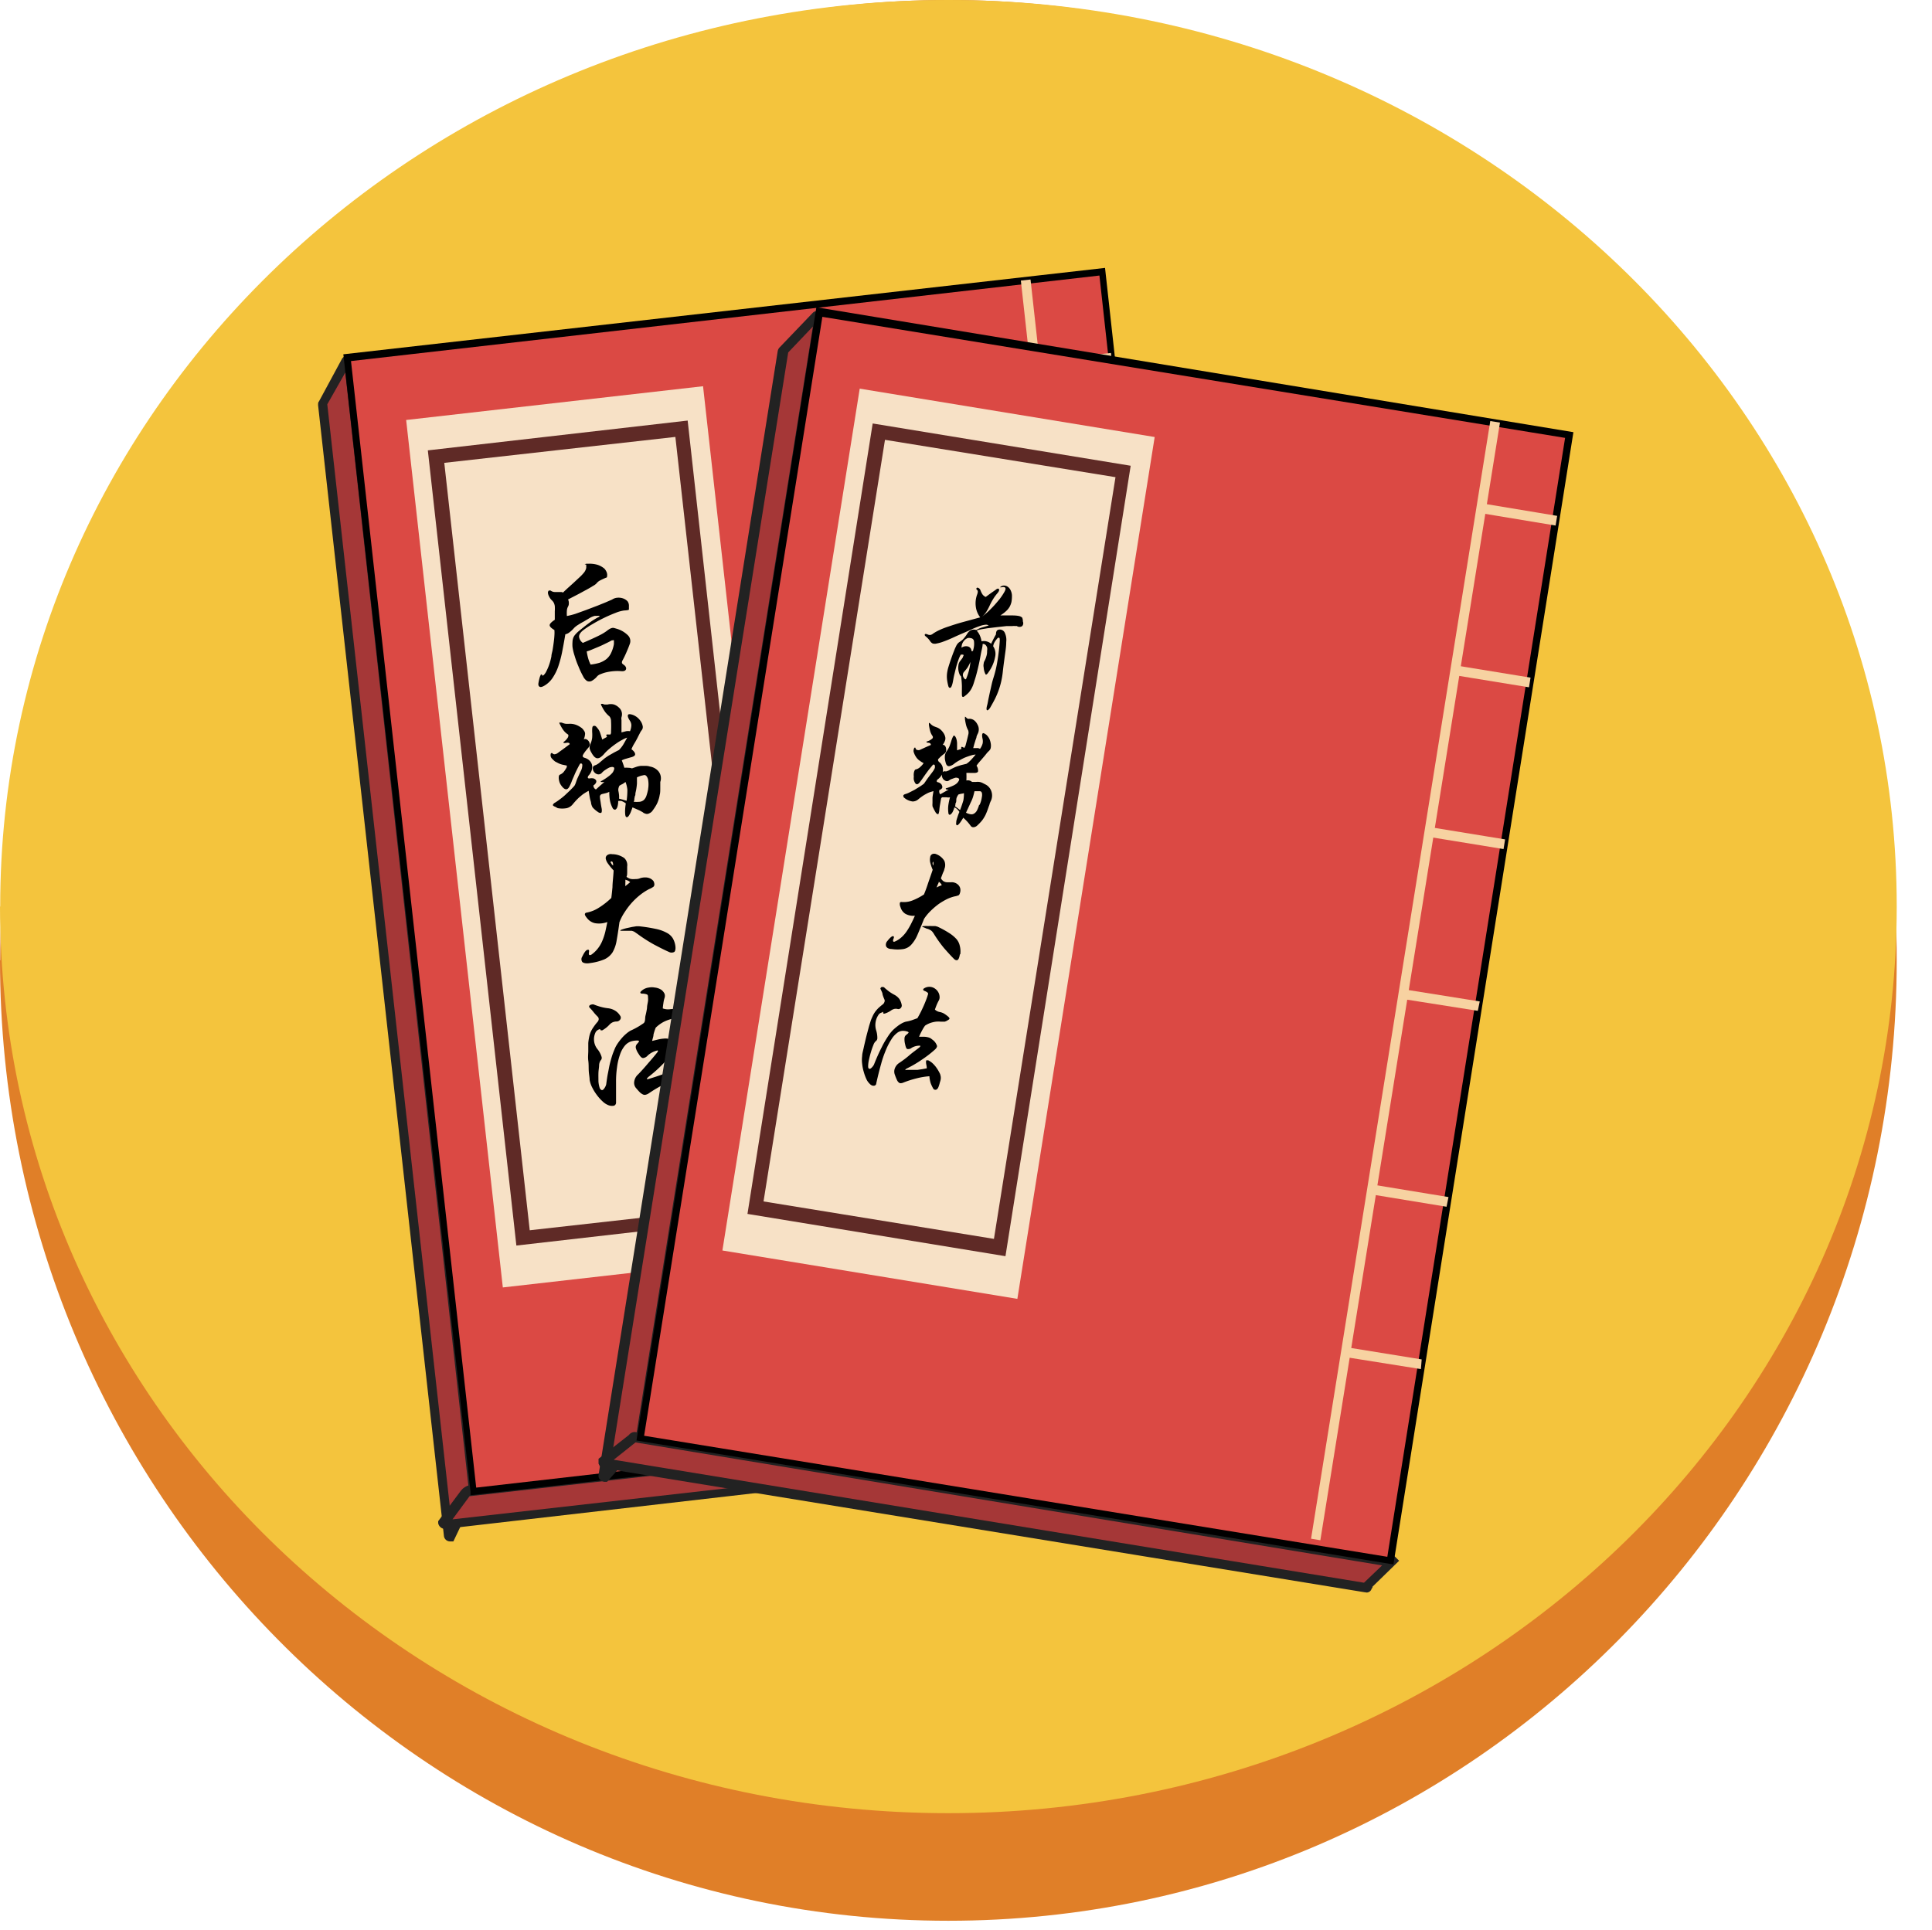 <?xml version="1.0" standalone="no"?><!DOCTYPE svg PUBLIC "-//W3C//DTD SVG 1.1//EN" "http://www.w3.org/Graphics/SVG/1.1/DTD/svg11.dtd"><svg t="1617287897344" class="icon" viewBox="0 0 1025 1024" version="1.1" xmlns="http://www.w3.org/2000/svg" p-id="2213" xmlns:xlink="http://www.w3.org/1999/xlink" width="200.195" height="200"><defs><style type="text/css"></style></defs><path d="M0 509.613c0 281.504 225.285 509.664 503.144 509.664s503.144-228.16 503.144-509.664S781.156 0 503.246 0s-503.144 228.16-503.144 509.613z m0 0" fill="#E07F28" p-id="2214"></path><path d="M0 481.067c0 265.742 225.285 481.118 503.144 481.118s503.144-215.633 503.144-481.118S781.156 0 503.246 0s-503.144 215.633-503.144 481.067z m0 0" fill="#F4C43D" p-id="2215"></path><path d="M250.596 791.476l-12.065 24.438c-0.513 0-0.513-0.513-0.975-1.027L171.274 214.555v-0.513l11.911-22.436c0.513-0.513 1.027-0.513 1.027 0.513l66.744 597.817c0 1.027-0.513 1.027-0.513 1.54z m0 0" fill="#A53737" p-id="2216"></path><path d="M238.531 817.968a3.286 3.286 0 0 1-3.029-3.08l-66.744-599.819c0-1.027 0-1.54 0.462-2.054l12.117-22.436c0.513-1.027 2.002-2.054 3.029-1.54a3.286 3.286 0 0 1 2.516 3.08l66.538 597.817a3.851 3.851 0 0 1-0.513 2.567l-0.462 0.462-11.911 25.003zM173.636 214.555l65.922 593.145 9.036-18.329L183.185 197.715z m0 0" fill="#222222" p-id="2217"></path><path d="M235.502 808.264l12.117-16.275c0-0.513 0.462-0.513 0.975-1.027l403.593-45.899h0.513l-9.087 15.813c0.513 0.513 0.513 1.027-0.513 1.027l-406.622 46.875c-0.513 0-1.027 0-1.027-0.513z m0 0" fill="#A53737" p-id="2218"></path><path d="M236.015 811.345a3.748 3.748 0 0 1-3.543-3.08v-1.027l12.117-16.275 0.975-1.027a11.962 11.962 0 0 1 2.516-1.54l403.644-45.848a3.029 3.029 0 0 1 2.002 0.513l2.516 0.975-10.268 16.84v1.027a3.183 3.183 0 0 1-3.029 2.516l-407.136 46.926z m13.092-17.353l-9.036 12.271 400.461-45.386 7.034-11.706z m0 0" fill="#222222" p-id="2219"></path><path d="M184.264 189.757l400.461-45.591 66.744 601.667-400.461 45.591z m0 0" fill="#DB4944" p-id="2220"></path><path d="M249.621 793.478v-2.002L182.159 188.011l404.106-45.848 66.744 605.467zM186.214 191.605l66.435 597.817 396.559-45.386-65.922-597.817z m0 0" p-id="2221"></path><path d="M541.598 148.889l5.134-0.565 66.076 597.098-5.134 0.565z m0 0" fill="#F7D2A1" p-id="2222"></path><path d="M548.889 191.862l40.508-4.569 0.565 5.134-40.508 4.569z m12.065 85.996l37.992-4.313 0.565 5.134-37.992 4.313z m7.034 86.818l40.508-4.621 0.565 5.134-40.508 4.569z m12.117 86.459l37.992-4.313 0.565 5.134-37.992 4.313z m9.549 104.993l40.508-4.569 0.565 5.134-40.508 4.569z m11.603 86.561l37.992-4.313 0.565 5.134-37.992 4.313z m0 0" fill="#F7D2A1" p-id="2223"></path><path d="M215.479 222.872l157.515-17.918 51.341 460.325-157.566 17.918z m0 0" fill="#F7E1C6" p-id="2224"></path><path d="M273.957 660.966l-46.977-421.973 137.851-15.813 46.823 422.025z m-38.249-415.35l45.334 407.238 122.757-13.759-45.488-407.238z m0 0" fill="#5F2A26" p-id="2225"></path><path d="M333.666 321.601V323.449c0 0.257-1.13 0.462-2.567 0.513a18.483 18.483 0 0 0-4.313 1.181 80.154 80.154 0 0 0-12.373 6.007 45.54 45.54 0 0 0-5.134 3.389c-1.489 1.232-2.156 2.362-2.054 3.491a4.723 4.723 0 0 0 2.002 3.132q5.596-2.413 8.471-3.851a27.93 27.93 0 0 0 4.107-2.413 13.862 13.862 0 0 1 1.592-1.13 5.75 5.75 0 0 1 1.232-0.513 2.31 2.31 0 0 1 1.181 0l1.592 0.462a13.965 13.965 0 0 1 5.853 3.543 4.261 4.261 0 0 1 0.924 4.313c-0.359 1.027-0.821 2.259-1.438 3.645a52.625 52.625 0 0 1-2.413 5.134 2.054 2.054 0 0 0-0.359 1.386c0 0.308 0.411 0.667 1.13 1.181s1.284 1.386 1.027 2.208-1.181 1.181-2.618 1.027a24.284 24.284 0 0 0-3.851 0 28.135 28.135 0 0 0-3.799 0.565 18.175 18.175 0 0 0-3.08 0.975 4.826 4.826 0 0 0-1.9 1.13 9.806 9.806 0 0 1-3.08 2.567 2.978 2.978 0 0 1-2.31 0 6.007 6.007 0 0 1-2.156-2.567 44.205 44.205 0 0 1-2.413-5.134 46.566 46.566 0 0 1-2.054-5.648 26.441 26.441 0 0 1-1.13-4.723 16.635 16.635 0 0 1 0-2.67 6.366 6.366 0 0 1 0.359-2.054 5.596 5.596 0 0 1 0.975-1.694 16.583 16.583 0 0 1 1.643-1.694c2.105-1.746 3.902-3.183 5.494-4.364a39.019 39.019 0 0 1 5.134-3.286c0.616-0.308 0.873-0.565 0.719-0.719s-1.027 0-2.567 0a10.268 10.268 0 0 0-2.31 0.924l-3.286 1.951c-1.13 0.616-2.208 1.232-3.234 1.9a10.679 10.679 0 0 0-2.105 1.643 15.402 15.402 0 0 1-2.516 2.362 5.134 5.134 0 0 1-2.105 0.975c-0.616 3.697-1.232 6.982-1.797 9.858a61.609 61.609 0 0 1-2.054 7.496 26.081 26.081 0 0 1-2.721 5.494 13.4 13.4 0 0 1-3.594 3.799q-2.413 1.694-3.389 1.232c-0.667-0.308-0.873-0.975-0.719-1.951a27.878 27.878 0 0 1 0.616-2.824 6.264 6.264 0 0 1 0.565-1.438c0-0.308 0.359-0.411 0.462-0.359s0.308 0 0.359 0.462 0.308 0 0.667 0a7.239 7.239 0 0 0 1.284-1.643 30.805 30.805 0 0 0 1.489-3.286 32.14 32.14 0 0 0 1.438-5.134c0-1.078 0.462-2.31 0.667-3.594s0.411-2.618 0.565-3.851 0.308-2.516 0.359-3.645a18.534 18.534 0 0 0 0-2.875c-1.643-0.975-2.464-1.797-2.516-2.516s0.873-1.694 2.721-2.926v-4.518a19.253 19.253 0 0 0 0-2.772 6.007 6.007 0 0 0-0.513-1.694 4.826 4.826 0 0 0-0.924-1.232 6.931 6.931 0 0 1-1.54-2.054 5.134 5.134 0 0 1-0.667-2.002 1.694 1.694 0 0 1 0.462-1.232h0.975a3.697 3.697 0 0 0 2.464 0.77h3.286l0.873 0.257c0.565-0.616 1.386-1.335 2.362-2.259l3.132-2.824 3.029-2.824a21.717 21.717 0 0 0 2.208-2.259 6.007 6.007 0 0 0 1.54-2.926v-1.592c0-0.205-1.13-0.308-0.821-0.308a3.183 3.183 0 0 1 1.694-0.257 14.992 14.992 0 0 1 5.134 0.565 10.73 10.73 0 0 1 3.08 1.592 3.851 3.851 0 0 1 1.284 1.438 4.467 4.467 0 0 1 0.667 1.643 3.132 3.132 0 0 1 0 1.386c0 0.462 0 0.667-0.565 0.77-1.335 0.565-2.413 1.078-3.183 1.489a5.494 5.494 0 0 0-1.848 1.54 6.52 6.52 0 0 1-1.489 1.13c-0.873 0.513-1.9 1.181-3.234 1.9l-4.621 2.516-5.75 2.978a4.005 4.005 0 0 1 0.411 2.054 3.029 3.029 0 0 1-0.411 1.694 5.442 5.442 0 0 0-0.616 2.105 19.458 19.458 0 0 0 0 2.926 40.56 40.56 0 0 0 4.467-1.13l5.699-2.054 6.212-2.362 4.056-1.643 2.362-1.027 1.181-0.513a5.802 5.802 0 0 1 2.824-0.975 7.342 7.342 0 0 1 2.978 0.359 5.956 5.956 0 0 1 2.362 1.489 3.851 3.851 0 0 1 0.77 2.567z m-7.958 20.177v-1.951c0-0.257-0.667 0-1.181 0a34.553 34.553 0 0 1-3.183 1.643q-2.002 1.027-4.005 1.848l-3.697 1.54a16.481 16.481 0 0 1-2.362 0.821 30.343 30.343 0 0 0 0.719 3.491 19.766 19.766 0 0 0 1.335 3.491 27.878 27.878 0 0 0 4.672-0.924 12.887 12.887 0 0 0 3.543-1.848 9.344 9.344 0 0 0 2.567-3.183 18.175 18.175 0 0 0 1.592-4.929zM350.301 414.939V418.379c0 0.873 0 2.464-0.308 3.44a14.067 14.067 0 0 1-0.667 2.721 14.427 14.427 0 0 1-1.13 2.618 26.03 26.03 0 0 1-1.848 2.824 4.056 4.056 0 0 1-1.951 1.643 2.31 2.31 0 0 1-2.31 0c-0.513 0-0.924-0.565-1.386-0.77l-1.284-0.719-1.489-0.667-2.362-1.027c-0.359 1.078-0.719 2.002-1.027 2.772a12.527 12.527 0 0 1-0.975 1.746q-0.719 0.924-1.232 0.616c-0.359 0-0.616-0.821-0.667-1.797a17.251 17.251 0 0 1 0-2.31 26.697 26.697 0 0 1 0.359-3.132 8.42 8.42 0 0 0-2.362-1.284 8.009 8.009 0 0 0-1.694 0 9.447 9.447 0 0 1-0.411 3.08 2.772 2.772 0 0 1-0.873 1.386 0.975 0.975 0 0 1-0.975 0 1.848 1.848 0 0 1-0.77-0.873 14.889 14.889 0 0 1-1.386-4.107 26.749 26.749 0 0 1-0.308-4.364 7.393 7.393 0 0 1-2.054 0.77l-1.489 0.359a2.67 2.67 0 0 0-0.924 0.359s-0.411 0.411-0.513 0.821c0 1.386 0.308 2.516 0.411 3.389s0.308 2.002 0.565 3.389a5.134 5.134 0 0 1 0 1.489 0.667 0.667 0 0 1-0.616 0.667 2.464 2.464 0 0 1-1.438-0.565 15.402 15.402 0 0 1-2.567-2.156 2.516 2.516 0 0 1-0.513-0.821 7.239 7.239 0 0 1-0.513-1.592c0-0.719-0.411-1.592-0.616-2.67s-0.411-2.362-0.667-3.953a19.561 19.561 0 0 0-2.054 1.181 12.681 12.681 0 0 0-1.951 1.438 21.461 21.461 0 0 0-2.054 1.848c-0.719 0.719-1.489 1.592-2.31 2.567a5.853 5.853 0 0 1-3.234 2.156 13.092 13.092 0 0 1-4.826 0l-1.386-0.77a2.721 2.721 0 0 1-1.027-0.565 0.462 0.462 0 0 1 0-0.667 2.156 2.156 0 0 1 0.924-0.873 25.671 25.671 0 0 0 2.413-1.643c0.924-0.667 1.9-1.438 2.824-2.259l2.721-2.567c0.873-0.873 1.643-1.643 2.31-2.413s1.078-2.721 1.694-4.056 1.181-2.618 1.797-3.902a6.418 6.418 0 0 0 0.719-2.31 2.926 2.926 0 0 0 0-1.284 0.719 0.719 0 0 0-0.667-0.411 0.719 0.719 0 0 0-0.616 0.411c-0.719 1.284-1.284 2.413-1.797 3.44s-0.924 2.002-1.335 2.978-0.821 1.797-1.13 2.67-0.719 1.746-1.181 2.67c-1.078 2.156-2.516 2.054-4.261-0.308a6.828 6.828 0 0 1-0.924-1.592 8.831 8.831 0 0 1-0.462-1.848 5.391 5.391 0 0 1 0-1.592 1.078 1.078 0 0 1 0.667-0.924 5.134 5.134 0 0 0 1.797-1.284 14.94 14.94 0 0 0 1.746-2.67v-0.821l-2.464-0.513a10.884 10.884 0 0 1-1.848-0.667l-1.9-0.975a13.4 13.4 0 0 1-1.592-1.489 2.516 2.516 0 0 1-0.77-2.259 1.027 1.027 0 0 1 0.308-0.719h0.565a1.386 1.386 0 0 0 1.335 0.616 3.286 3.286 0 0 0 1.643-0.719l3.389-2.464 2.875-2.156c0-0.667-0.719-0.924-1.848-0.719a2.67 2.67 0 0 1-1.438 0v-0.411a7.907 7.907 0 0 0 2.413-2.618q0.359-1.027 0-1.386a9.293 9.293 0 0 1-2.516-2.362 19.818 19.818 0 0 1-1.746-2.978c-0.359-0.565-0.411-0.873-0.308-0.975s0.565 0 1.232 0a8.42 8.42 0 0 0 2.054 0.616 13.041 13.041 0 0 0 2.105 0 9.601 9.601 0 0 1 3.286 0.513 10.987 10.987 0 0 1 2.567 1.335 5.134 5.134 0 0 1 1.694 1.694 2.875 2.875 0 0 1 0.667 1.694 8.266 8.266 0 0 1-0.719 3.029 1.54 1.54 0 0 1 1.489 0 2.875 2.875 0 0 1 1.232 1.13 2.926 2.926 0 0 1 0.462 1.643 2.516 2.516 0 0 1-0.719 1.643c-0.821 0.975-1.489 1.746-1.951 2.413a7.907 7.907 0 0 0-0.924 1.489 0.975 0.975 0 0 0 0 0.975 1.9 1.9 0 0 0 0.924 0.513 6.264 6.264 0 0 1 2.362 1.284 5.134 5.134 0 0 1 1.438 2.208 5.134 5.134 0 0 1 0 2.824 6.982 6.982 0 0 1-1.694 3.029 1.643 1.643 0 0 0-0.462 1.078c0 0.359 0.359 0.565 0.924 0.513a5.648 5.648 0 0 1 2.156 0 2.875 2.875 0 0 1 1.284 0.924 1.54 1.54 0 0 1 0 1.335 3.543 3.543 0 0 1-1.386 1.438 2.31 2.31 0 0 0 1.335 2.156l2.156-1.951 2.362-2.054a4.261 4.261 0 0 1-1.848 0c-0.257 0-0.257 0 0-0.359a30.805 30.805 0 0 0 4.261-2.772 10.782 10.782 0 0 0 2.054-2.002c0.719-1.284 0.924-2.156 0.565-2.516s-1.181-0.411-2.413 0a15.762 15.762 0 0 0-1.951 1.13 9.447 9.447 0 0 0-1.951 1.592 2.362 2.362 0 0 1-2.362 0.873 3.286 3.286 0 0 1-1.848-1.232 3.029 3.029 0 0 1-0.667-2.105c0-0.77 0.462-1.232 1.335-1.489a4.467 4.467 0 0 0 1.13-0.565 5.853 5.853 0 0 0 1.13-0.821l2.362-2.002c0.719-0.565 1.489-1.078 2.259-1.592l2.516-1.438c0.873-0.513 1.951-1.027 3.132-1.643a14.889 14.889 0 0 0 2.31-2.926c0.667-1.13 1.335-2.362 2.054-3.645a13.143 13.143 0 0 0-2.618 1.181 26.697 26.697 0 0 0-3.337 2.054 38.557 38.557 0 0 0-3.337 2.567 26.03 26.03 0 0 0-2.67 2.516 9.909 9.909 0 0 1-2.362 2.208 2.772 2.772 0 0 1-1.797 0.411 3.286 3.286 0 0 1-1.489-0.975 9.96 9.96 0 0 1-1.335-1.951 8.061 8.061 0 0 1-0.975-2.259 5.134 5.134 0 0 1 0.462-2.516 10.628 10.628 0 0 0 0.873-3.132 20.536 20.536 0 0 0 0-3.183c0-1.951 0-2.978 0.77-3.132s1.13 0 1.951 1.078a7.136 7.136 0 0 1 1.438 2.413c0.359 1.027 0.77 2.31 1.181 3.748l1.181-0.667 1.386-0.77q-1.027-1.489 0.616-1.232h1.181a2.618 2.618 0 0 0 0.308-1.592 51.752 51.752 0 0 0 0-5.596 3.748 3.748 0 0 0-0.821-2.413 14.786 14.786 0 0 1-2.208-2.259 19.561 19.561 0 0 1-1.797-2.978 3.029 3.029 0 0 1-0.513-1.438h0.975a2.259 2.259 0 0 0 1.232 0.359h1.284a6.418 6.418 0 0 1 3.44 0 7.034 7.034 0 0 1 2.567 1.592 4.672 4.672 0 0 1 1.386 5.134 3.389 3.389 0 0 0 0 1.438v6.623l2.413-0.616a5.134 5.134 0 0 1 2.105 0 8.625 8.625 0 0 0 0.719-3.286 4.672 4.672 0 0 0-0.821-2.362c-0.924-1.438-1.232-2.413-0.975-2.978s1.13-0.565 2.721 0a8.677 8.677 0 0 1 2.618 1.643 9.703 9.703 0 0 1 1.746 2.208 7.393 7.393 0 0 1 0.77 2.259 2.772 2.772 0 0 1-0.462 1.848 6.52 6.52 0 0 0-0.924 1.386l-0.975 1.9q-0.975 2.002-2.002 3.697a19.202 19.202 0 0 0-1.643 3.234c1.284 0.975 1.9 1.848 1.951 2.618s-0.77 1.335-2.516 1.746l-2.31 0.667a11.5 11.5 0 0 0-2.259 0.873c0.462 1.13 0.924 2.464 1.386 3.953a7.701 7.701 0 0 1 2.054 0 5.134 5.134 0 0 1 1.951 0.308l2.516-0.873a12.117 12.117 0 0 1 2.208-0.462h2.156c0.77 0 1.643 0 2.67 0.359a7.547 7.547 0 0 1 4.518 2.516 5.904 5.904 0 0 1 0.975 5.648z m-18.38 0l-1.489 1.027a17.867 17.867 0 0 0-1.797 0.975 5.545 5.545 0 0 0-0.513 1.386 3.337 3.337 0 0 0 0 1.592 20.126 20.126 0 0 1 0.308 2.054 11.09 11.09 0 0 1 0 1.848l1.797 0.462 2.208 0.667a38.557 38.557 0 0 0 0.411-5.853 15.402 15.402 0 0 0-0.924-3.953z m11.962 3.543a14.478 14.478 0 0 0 0-4.467 4.415 4.415 0 0 0-1.027-2.31l-0.513-0.359a1.797 1.797 0 0 0-0.821 0l-1.386 0.308a17.302 17.302 0 0 0-2.208 0.873v3.234a31.729 31.729 0 0 1-0.411 3.286l-0.411 1.951c0 0.565 0 1.078-0.308 1.489l-0.257 1.438c0 0.462 0 0.975-0.359 1.54a17.353 17.353 0 0 0 3.286 0 4.21 4.21 0 0 0 2.156-0.975 5.75 5.75 0 0 0 1.335-2.208 26.441 26.441 0 0 0 0.924-3.594zM347.169 469.258a1.797 1.797 0 0 1-0.411 1.232 10.268 10.268 0 0 1-2.413 1.335 29.881 29.881 0 0 0-4.415 2.824 36.812 36.812 0 0 0-4.467 4.107 37.428 37.428 0 0 0-3.953 5.134 26.851 26.851 0 0 0-2.875 5.494c-0.513 3.902-1.027 7.136-1.489 9.703a18.226 18.226 0 0 1-2.156 6.264 10.268 10.268 0 0 1-4.261 3.697 28.546 28.546 0 0 1-7.598 2.002c-2.208 0.411-3.594 0-4.21-0.565a2.516 2.516 0 0 1 0-2.875c1.027-2.156 1.9-3.337 2.67-3.543s1.078 0 0.873 1.232 0 1.951 1.232 1.335a15.916 15.916 0 0 0 3.543-3.389 17.097 17.097 0 0 0 2.362-4.107 31.832 31.832 0 0 0 1.54-4.723c0.359-1.643 0.719-3.337 1.078-5.134a12.681 12.681 0 0 1-6.572 0.616 7.239 7.239 0 0 1-4.261-2.772c-0.821-0.975-1.181-1.694-1.078-2.105s0.359-0.616 0.873-0.719a18.021 18.021 0 0 0 6.623-2.67 38.66 38.66 0 0 0 6.52-5.134q0.308-2.413 0.616-5.699c0-2.259 0.411-5.134 0.616-8.882a30.137 30.137 0 0 1-2.926-3.543 6.674 6.674 0 0 1-1.232-2.567 1.951 1.951 0 0 1 0.821-2.054 3.337 3.337 0 0 1 2.516-0.462 11.192 11.192 0 0 1 6.469 2.054 5.134 5.134 0 0 1 1.54 4.467v2.721c0 1.13 0 2.002-0.359 2.772a8.112 8.112 0 0 0 1.386 0.821 3.953 3.953 0 0 0 1.335 0.359 8.369 8.369 0 0 0 1.848 0c0.77 0 1.694 0 2.824-0.513a9.293 9.293 0 0 1 2.67-0.359 6.161 6.161 0 0 1 2.413 0.513 5.134 5.134 0 0 1 1.797 1.386 4.005 4.005 0 0 1 0.513 1.746z m-21.871-9.96c0-1.746-0.462-2.413-1.078-2.105s-0.257 0.411 0 0.821a2.721 2.721 0 0 0 1.078 1.284z m32.961 42.356c0.308 1.848 0 3.029-0.513 3.491a3.029 3.029 0 0 1-2.875 0c-2.567-1.13-5.134-2.464-7.958-3.953a80.092 80.092 0 0 1-8.779-5.648l-1.489-1.027a5.648 5.648 0 0 0-1.489-0.565h-5.185c-1.335 0-1.181-0.308 0.359-0.821a23.052 23.052 0 0 1 2.413-0.667l2.618-0.565 2.259-0.359h1.438a82.813 82.813 0 0 1 8.831 1.386 20.536 20.536 0 0 1 5.699 2.002 8.266 8.266 0 0 1 3.286 2.875 11.09 11.09 0 0 1 1.386 3.851z m-23.925-33.526a5.699 5.699 0 0 0-1.284-0.873l-1.284-0.411a10.268 10.268 0 0 1 0 1.746v1.694a13.041 13.041 0 0 1 1.232-1.027zM367.808 576.099c0 1.078-0.719 1.746-1.438 1.9a1.746 1.746 0 0 1-1.643 0 17.713 17.713 0 0 1-2.618-2.464 16.172 16.172 0 0 1-2.105-3.44 56.116 56.116 0 0 0-8.163 3.543 68.849 68.849 0 0 0-7.496 4.467 5.134 5.134 0 0 1-1.592 0.77 2.31 2.31 0 0 1-1.438 0 6.572 6.572 0 0 1-1.694-1.078c-0.565-0.565-1.232-1.284-2.054-2.259a4.261 4.261 0 0 1-1.078-3.645 6.264 6.264 0 0 1 2.054-3.748q2.413-2.464 5.134-5.699c1.848-2.105 3.594-4.159 5.134-6.11 0.462-0.77 0.308-1.027-0.359-0.821a11.449 11.449 0 0 0-4.775 2.567 3.799 3.799 0 0 1-2.464 1.386c-0.719 0-1.489-0.667-2.362-2.156a9.806 9.806 0 0 1-1.54-3.234 2.516 2.516 0 0 1 0.719-2.156c0.616-0.667 0.975-1.13 0.975-1.335s0-0.359-0.667-0.411a11.09 11.09 0 0 0-3.697 0.513 7.496 7.496 0 0 0-3.132 2.208 14.684 14.684 0 0 0-2.464 4.415 33.218 33.218 0 0 0-1.694 7.136 51.341 51.341 0 0 0-0.513 7.598v10.936a1.746 1.746 0 0 1-1.027 1.746 5.134 5.134 0 0 1-3.286-0.359 9.241 9.241 0 0 1-2.772-1.848 23.463 23.463 0 0 1-2.978-3.286 26.184 26.184 0 0 1-2.567-4.107 14.067 14.067 0 0 1-1.386-4.056c0-1.335-0.359-2.926-0.462-4.723s0-3.645-0.257-5.494 0-3.645 0-5.134v-4.21a23.976 23.976 0 0 1 0.462-3.132 14.067 14.067 0 0 1 0.77-2.618 14.53 14.53 0 0 1 1.438-2.567 27.724 27.724 0 0 1 2.156-2.824 2.618 2.618 0 0 0 0.719-1.54 1.9 1.9 0 0 0-0.616-1.386 26.441 26.441 0 0 1-2.054-2.259 28.238 28.238 0 0 0-2.105-2.413 0.924 0.924 0 0 1-0.308-0.821 1.181 1.181 0 0 1 0.513-0.616 3.08 3.08 0 0 1 0.975-0.308 1.797 1.797 0 0 1 0.924 0 32.704 32.704 0 0 0 3.594 1.232 25.671 25.671 0 0 0 3.851 0.77 9.19 9.19 0 0 1 4.159 1.438 8.061 8.061 0 0 1 2.413 2.516 1.694 1.694 0 0 1 0 2.105 2.31 2.31 0 0 1-2.054 0.975 6.161 6.161 0 0 0-1.848 0.411 5.699 5.699 0 0 0-1.9 1.438 15.402 15.402 0 0 1-3.697 2.875c-0.667 0-0.975 0-1.027-0.411s-0.308-0.257-0.924 0a3.543 3.543 0 0 0-1.489 1.284 8.42 8.42 0 0 0 1.13 9.344 11.911 11.911 0 0 1 2.002 3.902 1.848 1.848 0 0 1-0.565 1.848 5.134 5.134 0 0 0-0.77 2.413c0 1.232-0.308 2.618-0.359 4.159s0 2.978 0 4.518a14.684 14.684 0 0 0 0.719 3.645c0.719 1.181 1.438 1.335 2.208 0.308a6.212 6.212 0 0 0 1.181-2.31c0.308-2.208 0.565-4.159 0.924-5.904s0.616-3.389 0.975-4.877 0.77-2.926 1.181-4.261 0.975-2.67 1.54-4.056a16.07 16.07 0 0 1 1.592-2.824 28.546 28.546 0 0 1 2.156-2.772 19.92 19.92 0 0 1 2.362-2.31 14.427 14.427 0 0 1 2.156-1.54 39.892 39.892 0 0 0 3.645-1.848c1.027-0.565 2.105-1.284 3.234-2.054s0.77-2.618 1.078-4.005a40.56 40.56 0 0 0 0.821-4.056c0-1.335 0.359-2.567 0.513-3.645s0-1.951 0-2.618a1.181 1.181 0 0 0-0.462-0.975 7.239 7.239 0 0 0-2.618-0.462c-0.873 0-1.13-0.411-0.873-0.924a7.034 7.034 0 0 1 4.415-2.31 8.061 8.061 0 0 1 3.132 0 7.855 7.855 0 0 1 3.594 1.284 5.853 5.853 0 0 1 1.592 2.002 3.44 3.44 0 0 1 0 2.259 15.402 15.402 0 0 0-0.616 2.875 25.055 25.055 0 0 0-0.308 2.67 8.112 8.112 0 0 0 3.953 0.411 10.268 10.268 0 0 1 2.516 0 15.402 15.402 0 0 1 3.234 0.821c0.77 0.308 1.181 0.565 1.284 0.77s0 0.565-0.565 1.027a6.52 6.52 0 0 1-2.002 1.54 11.5 11.5 0 0 1-2.413 0.719 20.947 20.947 0 0 0-5.134 1.643 18.226 18.226 0 0 0-4.621 3.286 27.005 27.005 0 0 0-1.181 3.645c0 1.078-0.513 2.208-0.719 3.389l3.594-0.873a19.612 19.612 0 0 1 2.516-0.359 7.598 7.598 0 0 1 1.951 0l2.054 0.616a8.369 8.369 0 0 1 3.234 2.208q0.359 0.821-0.924 2.618a72.442 72.442 0 0 1-14.53 14.992c-0.462 0.513-0.719 0.821-0.719 1.027s0.308 0 0.821 0l3.902-1.232 3.183-1.078 2.824-1.13c0.924-0.411 1.848-0.821 2.824-1.335a23.874 23.874 0 0 1-1.284-2.464 6.88 6.88 0 0 1-0.411-1.335 0.462 0.462 0 0 1 0.411-0.462h1.027a10.73 10.73 0 0 1 2.721 0.565 14.324 14.324 0 0 1 2.721 1.232 20.228 20.228 0 0 1 2.464 1.592 14.53 14.53 0 0 1 2.054 1.746 6.11 6.11 0 0 1 0.924 1.284 5.134 5.134 0 0 1 0.462 1.335 6.315 6.315 0 0 1 0 1.746c0.257 1.181 0.154 2.002 0 3.029z" p-id="2226"></path><path d="M339.211 762.93l-18.123 20.536c-0.513 0-0.513-0.513-0.513-1.027L415.658 186.009a0.513 0.513 0 0 1 0.513-0.513l17.61-18.38c0.513-0.513 1.027 0 1.027 1.027L339.673 762.417c0 0.513 0 1.027-0.462 0.513z m0 0" fill="#A53737" p-id="2227"></path><path d="M322.063 786.342h-1.489a4.159 4.159 0 0 1-2.516-1.489 3.08 3.08 0 0 1-0.513-2.054L412.578 186.471a3.799 3.799 0 0 1 0.975-2.054l17.713-18.483a3.08 3.08 0 0 1 3.543-0.513 2.618 2.618 0 0 1 1.489 3.543L342.189 762.93a2.721 2.721 0 0 1-1.489 2.516l-0.513 0.513zM418.174 187.036L324.066 776.176l13.605-15.402L431.266 173.277z m0 0" fill="#222222" p-id="2228"></path><path d="M320.164 775.663l15.402-12.219c0-0.513 0.513-0.513 1.027-0.513l401.18 65.306a0.513 0.513 0 0 1 0.513 0.513l-13.092 12.733c0.513 0.513 0 1.027-1.027 1.027l-403.593-65.614c0-0.513-0.513-0.513-0.513-1.027z m0 0" fill="#A53737" p-id="2229"></path><path d="M724.681 844.973h-0.513l-403.593-65.768a2.772 2.772 0 0 1-2.516-1.489l-0.513-1.027v-2.567l16.121-12.63a3.799 3.799 0 0 1 3.491-1.54l401.129 65.255a3.953 3.953 0 0 1 2.002 1.027l2.002 2.002-14.119 13.759c0 0.513 0 0.513-0.462 1.027a2.772 2.772 0 0 1-3.029 2.054z m-399.075-70.337l398.048 65.255 9.601-9.19-396.097-65.255z m0 0" fill="#222222" p-id="2230"></path><path d="M435.168 165.524l397.894 64.998-95.135 597.714-397.946-64.998z m0 0" fill="#DB4944" p-id="2231"></path><path d="M739.262 830.187l-401.591-65.768L433.114 163.06l401.642 66.281z m-397.535-68.284l394.3 64.228 94.314-593.761-394.044-64.228z m0 0" p-id="2232"></path><path d="M695.57 816.53L790.654 223.437l5.134 0.821-95.289 593.093z m0 0" fill="#F7D2A1" p-id="2233"></path><path d="M785.058 272.211l0.821-5.134 40.251 6.674-0.821 5.134z m-11.603 86.356l0.77-5.134 37.787 6.161-0.821 5.134z m-16.018 85.432l0.821-5.134 40.251 6.572-0.821 5.134z m26.595 92.414l-37.736-5.956 0.513-5.134 38.249 6.11z m-16.583 103.966l-40.251-6.623 0.975-5.134 40.303 6.623z m-13.605 86.151l-38.352-6.11 1.027-5.134 37.736 6.11z m0 0" fill="#F7D2A1" p-id="2234"></path><path d="M456.115 206.238l156.488 25.671-72.853 457.347-156.488-25.671z m0 0" fill="#F7E1C6" p-id="2235"></path><path d="M533.435 666.614l-136.876-22.436 66.435-419.458 136.876 22.436z m-128.353-29.059l122.243 19.869 64.485-404.209-122.295-19.818z m0 0" fill="#5F2A26" p-id="2236"></path><path d="M542.676 329.816a2.259 2.259 0 0 1-0.359 2.413 2.516 2.516 0 0 1-2.824 0 2.002 2.002 0 0 0-0.77 0 7.547 7.547 0 0 0-1.643 0h-3.029l-5.134 0.565-5.134 0.616-3.08 0.513-1.694 0.359a1.797 1.797 0 0 0-0.77 0.462 8.779 8.779 0 0 1 1.643 2.567 12.733 12.733 0 0 1 0.873 3.029 5.134 5.134 0 0 1 2.567 0 5.904 5.904 0 0 1 2.516 1.284c0.359-0.821 0.77-1.592 1.181-2.413s0.873-1.694 1.386-2.567c0-1.746 0.565-2.618 2.208-2.567a2.926 2.926 0 0 1 2.567 1.951 8.831 8.831 0 0 1 0.667 4.621c0 2.618-0.462 5.134-0.821 7.907s-0.719 5.134-1.027 8.163a43.435 43.435 0 0 1-0.873 5.134 41.689 41.689 0 0 1-3.234 8.985q-1.13 2.208-2.618 4.775c-0.719 1.027-1.232 1.438-1.592 1.284s-0.411-1.027 0-2.516 0.513-2.516 0.821-3.902 0.565-2.721 0.873-4.005 0.565-2.516 0.821-3.645 0.565-2.156 0.821-2.978a59.812 59.812 0 0 0 2.105-8.779c0.565-3.389 1.027-7.085 1.284-10.987 0-0.975 0-1.489-0.308-1.643s-0.77 0-1.284 0.719a10.268 10.268 0 0 0-1.386 2.054 6.264 6.264 0 0 0-0.513 1.746 7.136 7.136 0 0 1 1.027 5.648 19.715 19.715 0 0 1-3.44 8.009c-0.719 1.13-1.284 1.54-1.592 1.284a8.728 8.728 0 0 1-1.027-3.697 4.672 4.672 0 0 1 0-2.054 3.234 3.234 0 0 1 0.513-1.54 11.86 11.86 0 0 0 0.924-2.413 7.753 7.753 0 0 0 0.359-2.824 4.159 4.159 0 0 0 0-1.848 3.851 3.851 0 0 0-0.667-1.13 2.259 2.259 0 0 0-0.873-0.616 1.54 1.54 0 0 0-0.821 0c0 1.386-0.462 2.875-0.77 4.415s-0.565 3.08-0.873 4.621-0.667 3.08-1.027 4.569-0.719 2.824-1.078 4.056l-1.078 3.44a15.402 15.402 0 0 1-1.13 2.618 12.014 12.014 0 0 1-1.489 2.105 18.226 18.226 0 0 1-2.259 1.951c-0.77 0.565-1.232 0.308-1.284-0.719s0-2.978 0-4.723a47.799 47.799 0 0 0-0.411-5.134s-0.513-0.411-0.821-1.078a10.782 10.782 0 0 1-0.616-2.156 9.293 9.293 0 0 1 0-2.67 4.261 4.261 0 0 1 0.975-2.362 22.898 22.898 0 0 0 1.386-1.9c0-0.462 0.411-0.77 0.359-1.027s0-0.359-0.411-0.411h-1.027a13.246 13.246 0 0 0-1.232 2.67c-0.411 1.13-0.821 2.362-1.181 3.697s-0.667 2.67-1.027 4.107-0.565 2.824-0.821 4.107-0.719 2.772-1.232 2.978-0.975 0-1.232-1.181a25.671 25.671 0 0 1-0.616-3.286 14.427 14.427 0 0 1 0-2.978 20.536 20.536 0 0 1 0.719-3.44c0.411-1.335 0.924-2.926 1.592-4.826s0.975-2.721 1.386-3.697a19.92 19.92 0 0 1 1.027-2.413 6.674 6.674 0 0 1 0.821-1.438 5.442 5.442 0 0 1 0.77-0.77 14.992 14.992 0 0 0 2.156-1.643 18.637 18.637 0 0 0 2.413-3.234 4.826 4.826 0 0 1 2.054-1.694 3.748 3.748 0 0 1 2.567 0 12.938 12.938 0 0 1 3.183-1.386l3.44-1.027a2.618 2.618 0 0 0-1.54-0.411 12.373 12.373 0 0 0-3.08 0.667c-1.335 0.462-3.132 1.13-5.134 2.105s-5.134 2.208-8.574 3.799a66.744 66.744 0 0 1-5.648 2.362 19.15 19.15 0 0 1-3.594 1.027 3.953 3.953 0 0 1-2.156 0 3.44 3.44 0 0 1-1.284-1.13 11.141 11.141 0 0 0-2.516-2.721c-0.411-0.359-0.513-0.667-0.359-0.975s0.616-0.308 1.386 0a2.875 2.875 0 0 0 1.489 0.308 3.029 3.029 0 0 0 1.489-0.719 24.284 24.284 0 0 1 3.183-1.797 41.946 41.946 0 0 1 5.134-2.002c1.951-0.667 4.313-1.438 7.085-2.208l9.601-2.618a11.654 11.654 0 0 1-2.31-5.494 13.554 13.554 0 0 1 0.667-6.572q0.719-1.9 0-2.464c-0.359-0.257-0.462-0.565-0.359-0.821a0.565 0.565 0 0 1 0.616-0.411 2.156 2.156 0 0 1 1.54 1.438 11.295 11.295 0 0 0 0.462 1.078 8.317 8.317 0 0 0 0.513 0.924 3.132 3.132 0 0 0 0.667 0.77 3.902 3.902 0 0 0 1.13 0.719l1.951-1.438 1.438-1.027 1.181-0.821a12.271 12.271 0 0 0 1.13-0.821c0.667-0.411 1.078-0.411 1.335 0s0 1.078-0.667 1.951a23.976 23.976 0 0 0-2.464 3.337 32.704 32.704 0 0 0-1.9 3.594 28.751 28.751 0 0 1-1.694 3.132 12.989 12.989 0 0 1-2.208 2.567q1.54-1.232 3.234-2.772c1.13-1.078 2.208-2.156 3.234-3.286s2.002-2.31 2.926-3.44a33.474 33.474 0 0 0 2.208-3.286c0.719-1.181 0.975-2.002 0.719-2.464s-0.873-0.616-1.797-0.411-1.027 0-1.027 0l0.667-0.462a2.772 2.772 0 0 1 1.9-0.359 3.389 3.389 0 0 1 1.797 0.821 4.775 4.775 0 0 1 1.386 1.951 6.572 6.572 0 0 1 0.565 2.978 16.789 16.789 0 0 1-0.257 2.926 10.268 10.268 0 0 1-0.924 2.464 9.139 9.139 0 0 1-1.848 2.31 19.048 19.048 0 0 1-3.132 2.362h5.134c1.694 0 3.234 0 4.723 0.308a3.748 3.748 0 0 1 1.746 0.873 5.134 5.134 0 0 1 0.359 2.054z m-26.287 14.838a10.987 10.987 0 0 0 0.308-4.621 1.848 1.848 0 0 0-1.694-1.386 2.978 2.978 0 0 0-1.746 0 5.134 5.134 0 0 0-1.592 1.13 6.007 6.007 0 0 0-1.13 1.746 6.469 6.469 0 0 0-0.411 2.208 4.107 4.107 0 0 1 3.234-0.719 2.516 2.516 0 0 1 2.002 2.002c0 0.411 0 0.565 0.462 0.513s0.411-0.205 0.565-0.873z m-1.54 6.572a20.896 20.896 0 0 1-1.592 3.08 22.128 22.128 0 0 1-1.643 2.054 2.516 2.516 0 0 0-0.359 3.183c0.359 0.565 0.667 0.873 0.873 0.924s0.411 0 0.616-0.667a31.883 31.883 0 0 0 1.386-4.261 27.005 27.005 0 0 0 0.719-4.313zM525.528 425.31l-0.513 1.284c0 0.411-0.308 0.975-0.565 1.746s-0.77 2.208-1.13 3.029a14.478 14.478 0 0 1-1.181 2.362 14.273 14.273 0 0 1-1.489 2.105 26.954 26.954 0 0 1-2.105 2.156 3.234 3.234 0 0 1-1.9 0.975 1.694 1.694 0 0 1-1.694-0.77l-0.821-1.078-0.821-0.975-0.924-0.975-1.335-1.232c-0.513 0.924-1.027 1.643-1.438 2.259a8.985 8.985 0 0 1-1.181 1.386c-0.513 0.462-0.873 0.513-1.078 0s0-0.924 0-1.848a20.999 20.999 0 0 1 0.616-2.105 23.925 23.925 0 0 1 1.027-2.772 6.674 6.674 0 0 0-1.489-1.746 4.005 4.005 0 0 0-1.181-0.667 11.346 11.346 0 0 1-1.078 2.721 3.44 3.44 0 0 1-1.027 1.078 0.565 0.565 0 0 1-0.719 0A1.386 1.386 0 0 1 503.144 431.266a15.402 15.402 0 0 1 0-4.056 31.318 31.318 0 0 1 0.873-4.107 4.467 4.467 0 0 1-1.746 0h-2.413a1.284 1.284 0 0 0-0.565 0.667c-0.257 1.284-0.411 2.362-0.565 3.183s-0.308 1.951-0.411 3.234a7.034 7.034 0 0 1-0.308 1.386q0 0.513-0.616 0.462s-0.616-0.308-0.975-0.873a26.697 26.697 0 0 1-1.386-2.618 2.054 2.054 0 0 1-0.308-0.77 8.112 8.112 0 0 1 0-1.592v-2.567c0-1.027 0.308-2.31 0.513-3.799l-1.9 0.565a10.987 10.987 0 0 0-1.797 0.821 22.333 22.333 0 0 0-2.002 1.181 26.338 26.338 0 0 0-2.362 1.797 4.569 4.569 0 0 1-3.029 1.13 8.933 8.933 0 0 1-3.594-1.335l-1.078-0.821a2.978 2.978 0 0 1-0.154-0.513 0.667 0.667 0 0 1 0-0.667 1.9 1.9 0 0 1 0.924-0.565 12.887 12.887 0 0 0 2.208-0.873l2.721-1.386 2.67-1.643a26.338 26.338 0 0 0 2.362-1.643c0.77-1.078 1.489-2.208 2.259-3.234l2.362-3.132a9.139 9.139 0 0 0 1.13-1.951 2.875 2.875 0 0 0 0-1.232s0-0.462-0.359-0.513a0.616 0.616 0 0 0-0.616 0l-2.208 2.67-1.746 2.362-1.54 2.208c-0.462 0.719-0.975 1.386-1.54 2.105-1.335 1.694-2.413 1.284-3.132-1.335a5.853 5.853 0 0 1 0-1.694 6.931 6.931 0 0 1 0-1.797 4.261 4.261 0 0 1 0.411-1.438 0.873 0.873 0 0 1 0.77-0.616 4.826 4.826 0 0 0 1.643-0.77 11.962 11.962 0 0 0 2.002-2.002c0.308-0.411 0.411-0.667 0-0.77s-1.284-0.77-1.746-1.078a6.212 6.212 0 0 1-1.232-1.078 7.393 7.393 0 0 1-0.924-1.284 7.958 7.958 0 0 1-0.821-1.746 2.67 2.67 0 0 1 0-2.259c0-0.308 0.257-0.513 0.411-0.565s0.308 0 0.411 0.359a0.975 0.975 0 0 0 0.821 0.873 2.105 2.105 0 0 0 1.438 0l3.132-1.438 2.721-1.181c0-0.667-0.308-1.027-1.232-1.181a2.208 2.208 0 0 1-1.078-0.257v-0.359a7.342 7.342 0 0 0 3.183-1.694 1.13 1.13 0 0 0 0-1.284 8.42 8.42 0 0 1-1.284-2.772 23.36 23.36 0 0 1-0.616-3.183v-0.975c0-0.051 0.411 0 0.873 0.513a6.366 6.366 0 0 0 1.386 1.078 16.635 16.635 0 0 0 1.592 0.667 6.366 6.366 0 0 1 2.31 1.284 8.933 8.933 0 0 1 1.592 1.848 6.007 6.007 0 0 1 0.873 1.951 3.389 3.389 0 0 1 0 1.746 7.701 7.701 0 0 1-1.335 2.567 1.232 1.232 0 0 1 1.181 0.462 2.67 2.67 0 0 1 0.616 1.335 4.21 4.21 0 0 1 0 1.592 2.516 2.516 0 0 1-0.975 1.335 22.59 22.59 0 0 0-2.054 1.694l-1.13 1.13a1.078 1.078 0 0 0 0 0.873 1.643 1.643 0 0 0 0.565 0.719 5.134 5.134 0 0 1 1.438 1.746 5.134 5.134 0 0 1 0.513 2.413 5.904 5.904 0 0 1-0.616 2.567 7.342 7.342 0 0 1-2.054 2.362 1.335 1.335 0 0 0-0.616 0.873c0 0.359 0 0.565 0.565 0.719a3.337 3.337 0 0 1 1.54 0.77 2.105 2.105 0 0 1 0.719 1.13 1.489 1.489 0 0 1 0 1.232 2.67 2.67 0 0 1-1.386 0.975 2.413 2.413 0 0 0 0.411 2.31l2.156-1.232 2.31-1.284c-0.821 0-1.335 0-1.489-0.359s0-0.257 0-0.308a23.514 23.514 0 0 0 3.902-1.438 7.342 7.342 0 0 0 2.054-1.335c0.924-1.027 1.232-1.746 1.078-2.156s-0.77-0.719-1.797-0.719a13.708 13.708 0 0 0-1.746 0.565 6.058 6.058 0 0 0-1.9 0.975 1.746 1.746 0 0 1-2.002 0 2.926 2.926 0 0 1-1.54-1.848 3.491 3.491 0 0 1 0-2.054 1.284 1.284 0 0 1 1.386-1.027 2.464 2.464 0 0 0 0.975 0l1.078-0.411a20.536 20.536 0 0 1 2.259-1.232 18.74 18.74 0 0 1 2.105-0.924l2.259-0.719 2.772-0.667a11.706 11.706 0 0 0 2.464-2.105c0.821-0.873 1.643-1.797 2.464-2.824a9.652 9.652 0 0 0-2.259 0.411c-0.924 0.257-1.951 0.616-3.029 1.027s-2.105 0.975-3.132 1.54a20.228 20.228 0 0 0-2.67 1.643 6.469 6.469 0 0 1-2.31 1.386 1.848 1.848 0 0 1-1.489 0 2.567 2.567 0 0 1-0.873-1.232 16.737 16.737 0 0 1-0.513-2.156 9.498 9.498 0 0 1 0-2.31 5.545 5.545 0 0 1 0.975-2.156 13.246 13.246 0 0 0 1.438-2.618c0.359-0.924 0.667-1.848 0.975-2.875s0.975-2.67 1.335-2.721 0.821 0.462 1.232 1.489a8.831 8.831 0 0 1 0.462 2.567v3.748l1.078-0.359 1.232-0.359q-0.411-1.54 0.77-0.924t0.924 0a2.875 2.875 0 0 0 0.616-1.386c0.616-2.259 1.027-3.953 1.284-5.134a3.953 3.953 0 0 0 0-2.413 12.887 12.887 0 0 1-1.078-2.618 30.805 30.805 0 0 1-0.616-3.132 6.418 6.418 0 0 1 0-1.489s0.308 0 0.667 0.462a2.156 2.156 0 0 0 0.821 0.616 3.337 3.337 0 0 0 1.027 0 4.261 4.261 0 0 1 2.567 1.027 6.52 6.52 0 0 1 1.54 2.054 5.134 5.134 0 0 1 0 5.134 9.293 9.293 0 0 0-0.513 1.284c0 0.616-0.359 1.232-0.565 1.951s-0.462 1.438-0.667 2.156-0.359 1.386-0.513 1.951h2.002a2.824 2.824 0 0 1 1.592 0.411 8.728 8.728 0 0 0 1.386-2.824 6.11 6.11 0 0 0 0-2.362c-0.359-1.54-0.359-2.567 0-2.978s0.975 0 2.002 0.719a7.342 7.342 0 0 1 1.592 2.156 9.498 9.498 0 0 1 0.719 2.464 6.777 6.777 0 0 1 0 2.259 2.772 2.772 0 0 1-0.821 1.54l-1.027 1.027-1.232 1.54-2.464 2.875a21.461 21.461 0 0 0-2.002 2.516 4.672 4.672 0 0 1 0.821 2.875c0 0.719-0.975 1.027-2.362 0.975h-1.9a10.833 10.833 0 0 0-1.951 0 33.783 33.783 0 0 1 0 4.005 3.697 3.697 0 0 1 1.592 0 4.21 4.21 0 0 1 1.438 0.77h2.105a6.52 6.52 0 0 1 1.746 0 6.11 6.11 0 0 1 1.643 0.513l1.9 0.975a6.315 6.315 0 0 1 2.824 3.44 6.674 6.674 0 0 1-0.411 5.442z m-13.862-4.467a8.574 8.574 0 0 1-1.54 0.359 10.936 10.936 0 0 0-1.643 0.411 7.907 7.907 0 0 0-0.719 1.181 3.953 3.953 0 0 0-0.411 1.438c0 0.719 0 1.386-0.308 1.9s0 1.078-0.411 1.694l1.181 0.873 1.54 1.181c0.821-2.156 1.386-3.902 1.746-5.134a21.255 21.255 0 0 0 0.308-3.902z m8.061 6.264a14.273 14.273 0 0 0 1.181-4.107 5.391 5.391 0 0 0 0-2.362l-0.308-0.462a1.386 1.386 0 0 0-0.616-0.308h-2.978c-0.257 1.13-0.513 2.105-0.77 2.978a17.969 17.969 0 0 1-1.181 2.875l-0.77 1.694-0.616 1.335a12.322 12.322 0 0 1-0.565 1.181 14.273 14.273 0 0 1-0.616 1.335 8.112 8.112 0 0 0 2.464 0.821 2.567 2.567 0 0 0 1.848-0.359 4.21 4.21 0 0 0 1.54-1.694 17.097 17.097 0 0 0 1.13-2.926zM509.253 473.982a2.156 2.156 0 0 1-0.616 1.078 8.882 8.882 0 0 1-2.156 0.616 20.536 20.536 0 0 0-4.056 1.438 36.812 36.812 0 0 0-4.415 2.618 39.019 39.019 0 0 0-4.21 3.594 24.798 24.798 0 0 0-3.543 4.261c-1.386 3.491-2.567 6.315-3.543 8.574a18.072 18.072 0 0 1-3.234 5.134 7.342 7.342 0 0 1-4.107 2.31 19.664 19.664 0 0 1-6.264 0c-1.746 0-2.721-0.719-3.029-1.54a2.875 2.875 0 0 1 0.667-2.67q2.002-2.516 2.926-2.618c0.616 0 0.77 0.462 0.359 1.386s-0.308 1.848 0.565 1.54a12.476 12.476 0 0 0 3.543-2.208 16.943 16.943 0 0 0 2.824-3.183 35.528 35.528 0 0 0 2.31-3.902c0.719-1.438 1.438-2.875 2.105-4.467a8.523 8.523 0 0 1-5.134-1.078 6.212 6.212 0 0 1-2.516-3.543 3.902 3.902 0 0 1-0.308-2.208 0.77 0.77 0 0 1 0.873-0.462 12.733 12.733 0 0 0 5.699-0.77 32.807 32.807 0 0 0 6.212-3.234c0.565-1.386 1.232-3.08 1.9-5.134s1.643-4.672 2.721-7.958a25.671 25.671 0 0 1-1.335-3.953 6.52 6.52 0 0 1 0-2.67 2.002 2.002 0 0 1 1.13-1.694 2.567 2.567 0 0 1 2.002 0 8.625 8.625 0 0 1 4.364 3.543 5.596 5.596 0 0 1 0 4.467c0 0.616-0.513 1.438-0.873 2.362l-0.924 2.464a3.697 3.697 0 0 0 0.821 1.078 2.362 2.362 0 0 0 0.924 0.667 3.44 3.44 0 0 0 1.438 0.359h2.259a4.672 4.672 0 0 1 2.054 0.308 4.775 4.775 0 0 1 1.694 1.078 4.056 4.056 0 0 1 1.027 1.746 4.518 4.518 0 0 1-0.154 2.67z m0 32.396c-0.257 1.797-0.719 2.824-1.284 3.08s-1.335 0-2.105-0.873c-1.643-1.643-3.337-3.543-5.134-5.596a69.003 69.003 0 0 1-5.134-7.188 9.549 9.549 0 0 0-0.873-1.284 3.953 3.953 0 0 0-0.975-0.873 13.554 13.554 0 0 0-1.489-0.719c-0.616 0-1.386-0.565-2.362-0.873s-0.821-0.565 0.462-0.616a13.041 13.041 0 0 1 2.002 0 14.016 14.016 0 0 1 2.105 0h1.797l1.13 0.308a51.341 51.341 0 0 1 6.264 3.44 18.175 18.175 0 0 1 3.851 3.234 8.163 8.163 0 0 1 1.694 3.491 11.808 11.808 0 0 1 0.257 4.569z m-14.17-46.926c0.359-1.592 0-2.362 0-2.208s-0.308 0.308-0.308 0.77a2.362 2.362 0 0 0 0.513 1.54z m4.569 10.268a5.134 5.134 0 0 0-0.719-1.078 3.851 3.851 0 0 0-0.873-0.719c0 0.513-0.359 1.027-0.565 1.54l-0.616 1.489 1.232-0.616zM497.856 576.921q-0.616 1.386-1.54 1.386a1.232 1.232 0 0 1-1.181-0.616 18.277 18.277 0 0 1-1.386-2.926 16.635 16.635 0 0 1-0.667-3.645 38.711 38.711 0 0 0-7.034 1.181 53.138 53.138 0 0 0-6.828 2.208 3.748 3.748 0 0 1-1.335 0.308 1.438 1.438 0 0 1-1.078-0.411 3.697 3.697 0 0 1-0.975-1.386 24.028 24.028 0 0 1-1.027-2.567 4.723 4.723 0 0 1 0-3.645 5.904 5.904 0 0 1 2.464-2.875c1.643-1.13 3.44-2.413 5.134-3.902s3.799-2.926 5.494-4.313c0.513-0.565 0.462-0.873 0-0.821a8.215 8.215 0 0 0-4.21 1.13 2.926 2.926 0 0 1-2.208 0.667c-0.565 0-0.975-1.027-1.284-2.567a10.268 10.268 0 0 1-0.308-3.337 2.362 2.362 0 0 1 1.078-1.746 5.134 5.134 0 0 0 1.078-1.027s0-0.359-0.411-0.513a7.136 7.136 0 0 0-2.926-0.462 5.134 5.134 0 0 0-2.926 1.232 12.425 12.425 0 0 0-2.926 3.389 35.271 35.271 0 0 0-3.08 6.11 54.935 54.935 0 0 0-2.31 6.828c-0.77 2.721-1.643 6.11-2.567 10.268 0 0.77-0.616 1.232-1.181 1.284s-1.386 0-2.413-1.13a8.009 8.009 0 0 1-1.643-2.362 24.798 24.798 0 0 1-1.386-3.799 23.463 23.463 0 0 1-0.873-4.364 15.402 15.402 0 0 1 0-4.056c0-1.284 0.462-2.721 0.821-4.415s0.77-3.389 1.181-5.134 0.873-3.337 1.335-5.134 0.821-2.772 1.13-3.799 0.77-1.951 1.13-2.772a14.684 14.684 0 0 1 1.232-2.156 19.51 19.51 0 0 1 1.694-2.002c0.667-0.616 1.489-1.335 2.362-2.002a2.516 2.516 0 0 0 0.924-1.284 1.643 1.643 0 0 0 0-1.386 20.536 20.536 0 0 1-0.975-2.618c0-0.821-0.565-1.746-0.975-2.721s0-0.565 0-0.77a0.77 0.77 0 0 1 0.513-0.462 2.156 2.156 0 0 1 0.821 0 0.975 0.975 0 0 1 0.667 0.359c0.719 0.667 1.54 1.335 2.413 2.002a24.233 24.233 0 0 0 2.721 1.694 7.907 7.907 0 0 1 2.772 2.31 8.574 8.574 0 0 1 1.181 2.926 1.9 1.9 0 0 1-0.513 1.9 1.694 1.694 0 0 1-1.797 0.411 3.851 3.851 0 0 0-1.489 0 4.826 4.826 0 0 0-1.797 0.821 11.911 11.911 0 0 1-3.491 1.694c-0.565 0-0.77 0-0.667-0.616s0-0.308-0.719 0a3.594 3.594 0 0 0-1.489 0.821 9.601 9.601 0 0 0-1.489 8.831 13.605 13.605 0 0 1 0.565 4.056 2.002 2.002 0 0 1-0.924 1.592 5.134 5.134 0 0 0-1.181 2.002 34.039 34.039 0 0 0-1.284 3.697q-0.616 2.002-1.078 4.159a16.224 16.224 0 0 0-0.411 3.491c0 1.284 0.77 1.592 1.592 0.873a6.212 6.212 0 0 0 1.489-1.848c0.77-1.951 1.489-3.645 2.156-5.134s1.335-2.875 2.002-4.159a38.968 38.968 0 0 1 1.951-3.594c0.667-1.13 1.386-2.208 2.156-3.337a23.104 23.104 0 0 1 1.9-2.208 28.648 28.648 0 0 1 2.362-2.002 16.891 16.891 0 0 1 2.362-1.54 9.703 9.703 0 0 1 2.002-0.821 22.282 22.282 0 0 0 3.183-0.77l2.978-1.078q0.924-1.592 1.848-3.389c0.565-1.181 1.13-2.362 1.643-3.543s0.924-2.208 1.284-3.183 0.616-1.746 0.77-2.31a1.13 1.13 0 0 0 0-1.027 5.802 5.802 0 0 0-1.9-1.078c-0.616-0.308-0.719-0.667-0.411-1.078a5.134 5.134 0 0 1 6.212 0 5.648 5.648 0 0 1 1.643 1.848 5.134 5.134 0 0 1 0.667 2.208 3.491 3.491 0 0 1-0.411 2.156 26.903 26.903 0 0 0-1.181 2.464c-0.308 0.77-0.616 1.592-0.873 2.362a5.134 5.134 0 0 0 2.824 1.335 8.523 8.523 0 0 1 1.9 0.719 17.251 17.251 0 0 1 2.208 1.592 2.721 2.721 0 0 1 0.821 1.027s0 0.513-0.719 0.821a5.699 5.699 0 0 1-1.9 0.924h-2.002a11.346 11.346 0 0 0-4.056 0.257 12.476 12.476 0 0 0-4.313 1.848 21.82 21.82 0 0 0-1.797 2.978q-0.77 1.438-1.386 2.926h2.926a9.139 9.139 0 0 1 1.951 0.308 5.134 5.134 0 0 1 1.438 0.616l1.386 1.078a6.572 6.572 0 0 1 1.848 2.875c0 0.565-0.359 1.284-1.335 2.105a58.991 58.991 0 0 1-6.674 5.134 60.839 60.839 0 0 1-8.061 4.723 2.054 2.054 0 0 0-0.77 0.719s0 0.308 0.616 0h5.904l2.413-0.359 2.464-0.462c0-1.13-0.308-2.002-0.359-2.618a4.518 4.518 0 0 1 0-1.284c0-0.257 0-0.359 0.411-0.308a1.9 1.9 0 0 1 0.77 0 9.96 9.96 0 0 1 1.9 1.232 14.53 14.53 0 0 1 1.746 1.797 18.483 18.483 0 0 1 1.438 2.054 21.769 21.769 0 0 1 1.13 2.105 8.42 8.42 0 0 1 0.359 1.438 5.802 5.802 0 0 1 0 1.335 8.112 8.112 0 0 1-0.411 1.592 21.204 21.204 0 0 1-0.821 2.67z" p-id="2237"></path></svg>